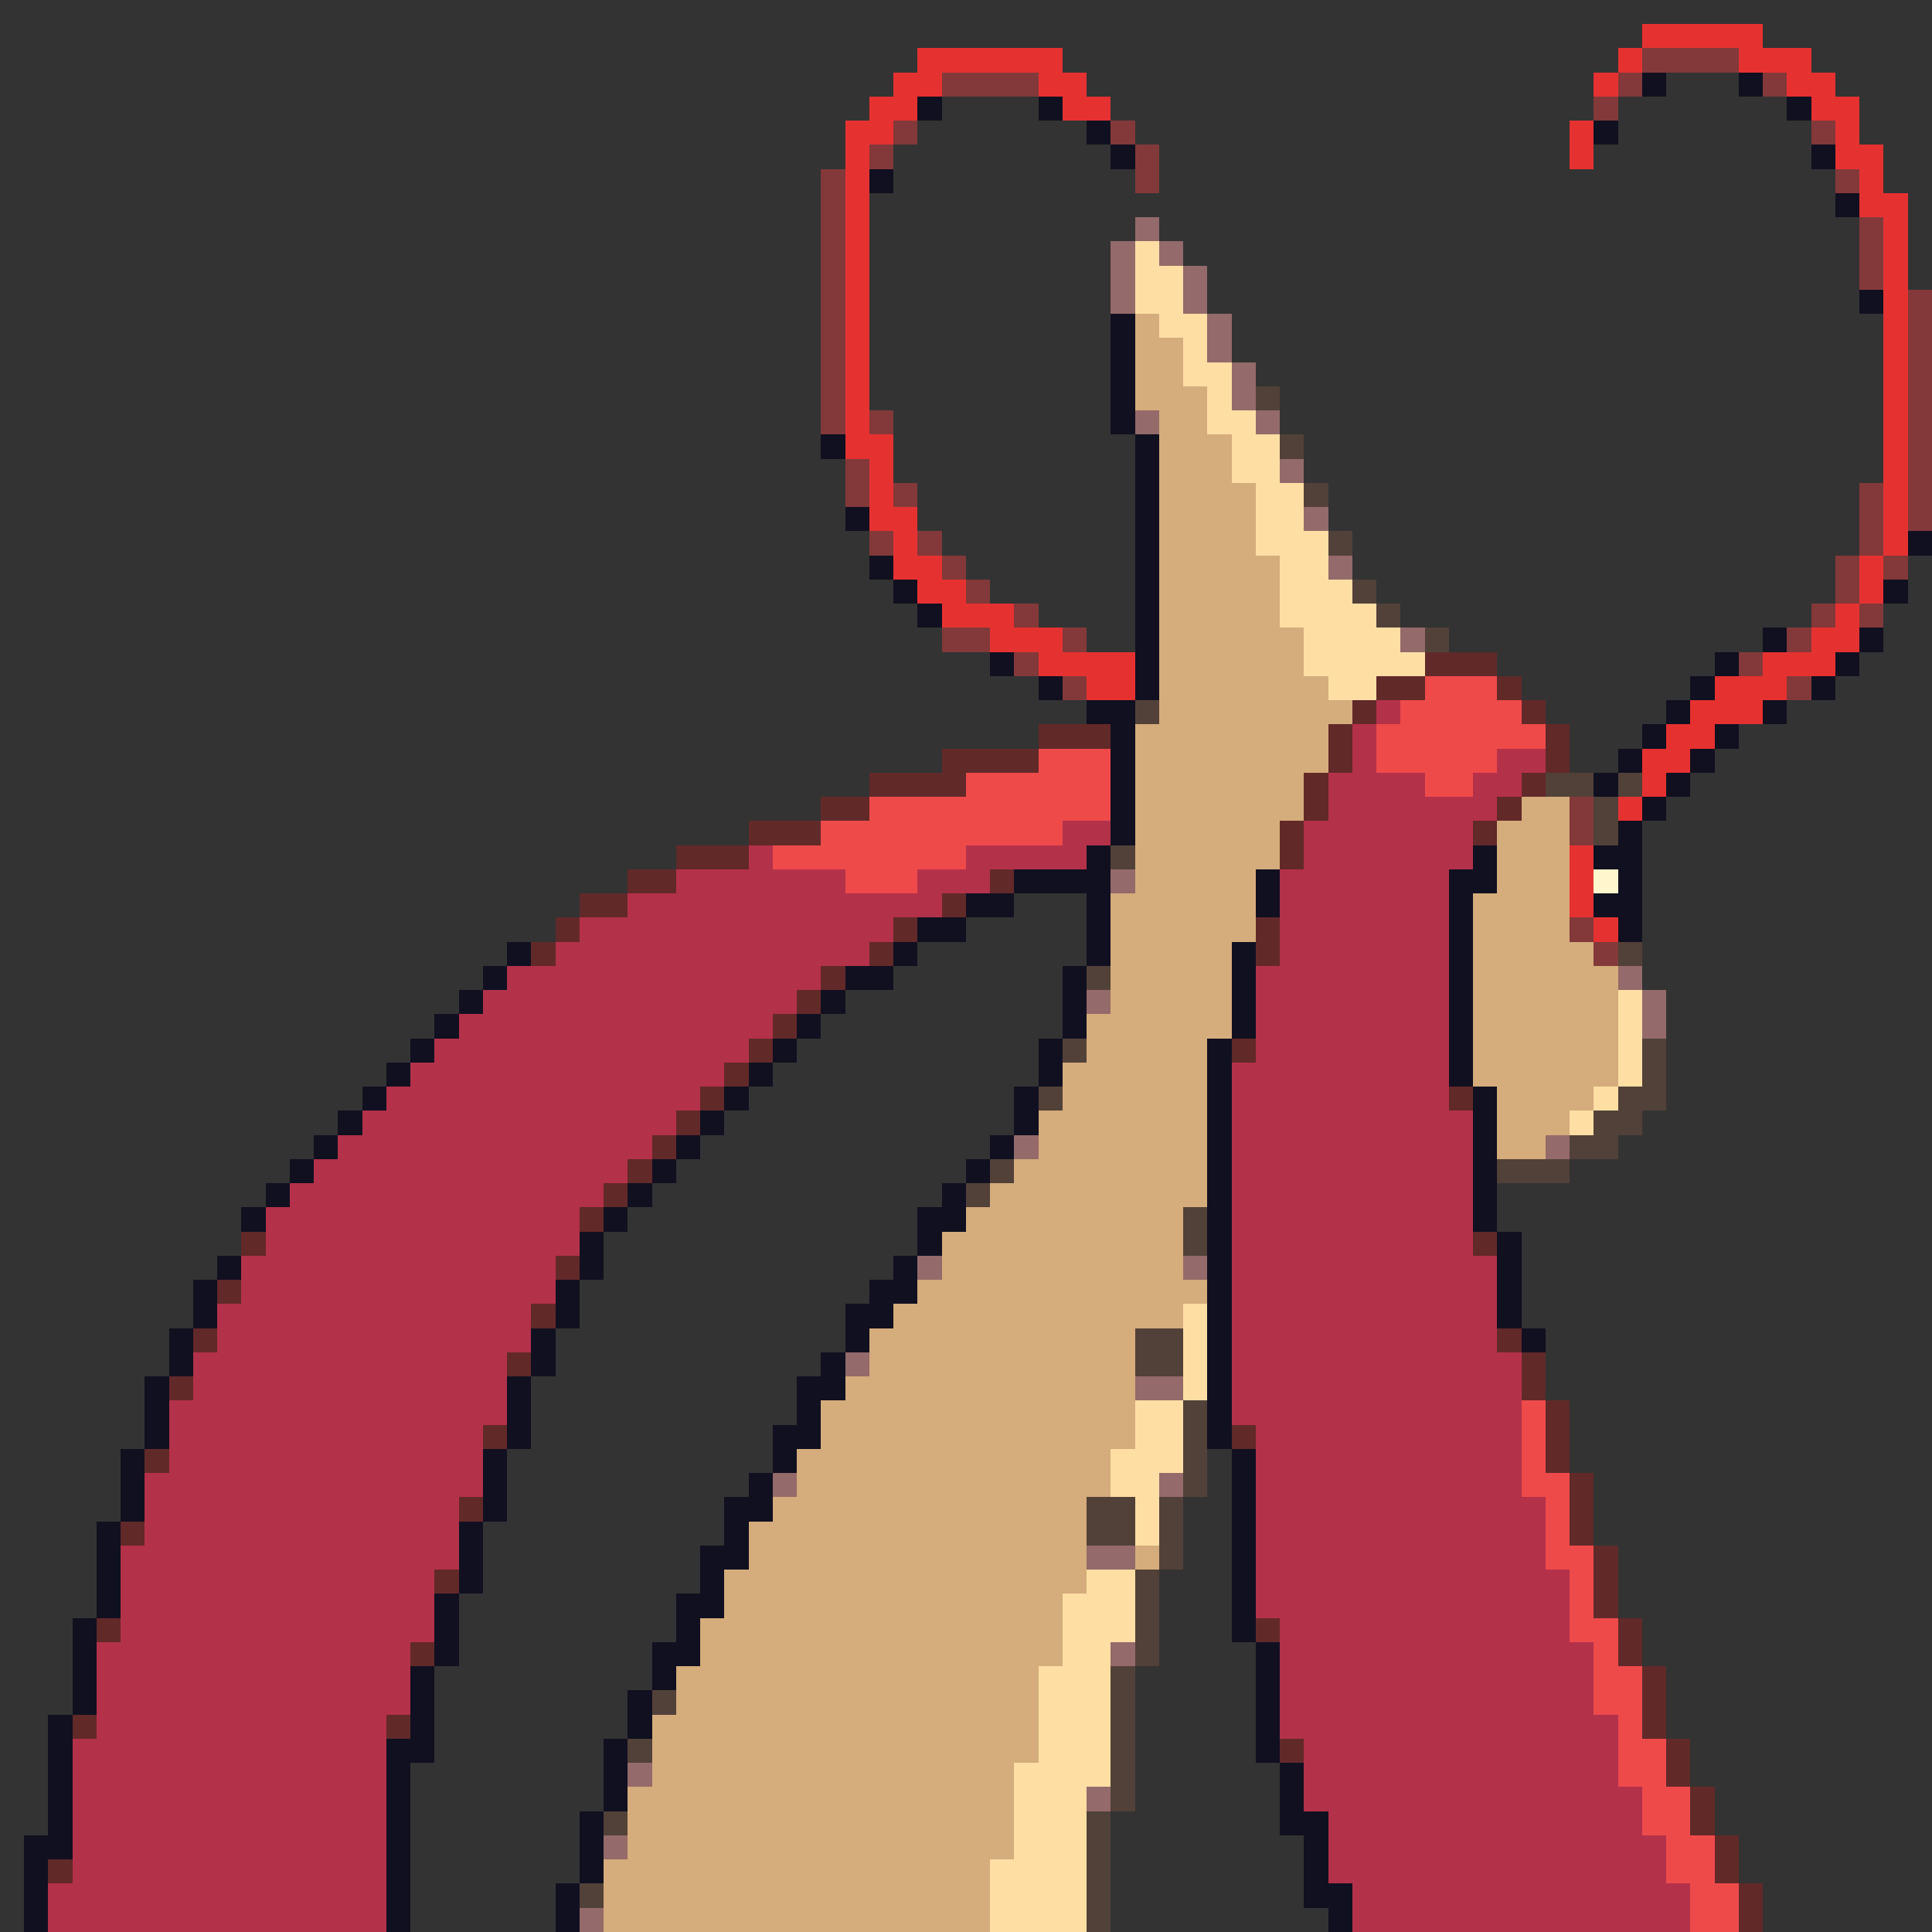 <svg xmlns="http://www.w3.org/2000/svg" viewBox="0 -0.5 80 80" shape-rendering="crispEdges">
<rect x="0" y="-0.5" width="80" height="80" fill="#333333" stroke="none"/>
<path stroke="#e63131" d="M68 1h5M38 2h6M67 2h1M72 2h3M37 3h2M43 3h2M66 3h1M74 3h2M36 4h2M44 4h2M75 4h2M35 5h2M65 5h1M76 5h1M35 6h1M65 6h1M76 6h2M35 7h1M77 7h1M35 8h1M77 8h2M35 9h1M78 9h1M35 10h1M78 10h1M35 11h1M78 11h1M35 12h1M78 12h1M35 13h1M78 13h1M35 14h1M78 14h1M35 15h1M78 15h1M35 16h1M78 16h1M35 17h1M78 17h1M35 18h2M78 18h1M36 19h1M78 19h1M36 20h1M78 20h1M36 21h2M78 21h1M37 22h1M78 22h1M37 23h2M77 23h1M38 24h2M77 24h1M39 25h3M76 25h1M41 26h3M75 26h2M43 27h4M73 27h3M45 28h2M71 28h3M70 29h3M69 30h2M68 31h2M68 32h1M67 33h1M65 35h1M65 36h1M65 37h1M66 38h1" />
<path stroke="#833939" d="M68 2h4M39 3h4M67 3h1M73 3h1M66 4h1M37 5h1M46 5h1M75 5h1M36 6h1M47 6h1M34 7h1M47 7h1M76 7h1M34 8h1M34 9h1M77 9h1M34 10h1M77 10h1M34 11h1M77 11h1M34 12h1M79 12h1M34 13h1M79 13h1M34 14h1M79 14h1M34 15h1M79 15h1M34 16h1M79 16h1M34 17h1M36 17h1M79 17h1M79 18h1M35 19h1M79 19h1M35 20h1M37 20h1M77 20h1M79 20h1M77 21h1M79 21h1M36 22h1M38 22h1M77 22h1M39 23h1M76 23h1M78 23h1M40 24h1M76 24h1M42 25h1M75 25h1M77 25h1M39 26h2M44 26h1M74 26h1M42 27h1M72 27h1M44 28h1M74 28h1M65 33h1M65 34h1M65 38h1M66 39h1" />
<path stroke="#101020" d="M68 3h1M72 3h1M38 4h1M43 4h1M74 4h1M45 5h1M66 5h1M46 6h1M75 6h1M36 7h1M76 8h1M77 12h1M46 13h1M46 14h1M46 15h1M46 16h1M46 17h1M34 18h1M47 18h1M47 19h1M47 20h1M35 21h1M47 21h1M47 22h1M79 22h1M36 23h1M47 23h1M37 24h1M47 24h1M78 24h1M38 25h1M47 25h1M47 26h1M73 26h1M77 26h1M41 27h1M47 27h1M71 27h1M76 27h1M43 28h1M47 28h1M70 28h1M75 28h1M45 29h2M69 29h1M73 29h1M46 30h1M68 30h1M71 30h1M46 31h1M67 31h1M70 31h1M46 32h1M66 32h1M69 32h1M46 33h1M68 33h1M46 34h1M67 34h1M45 35h1M61 35h1M66 35h2M42 36h4M52 36h1M60 36h2M67 36h1M40 37h2M45 37h1M52 37h1M60 37h1M66 37h2M38 38h2M45 38h1M60 38h1M67 38h1M21 39h1M37 39h1M45 39h1M51 39h1M60 39h1M20 40h1M35 40h2M44 40h1M51 40h1M60 40h1M19 41h1M34 41h1M44 41h1M51 41h1M60 41h1M18 42h1M33 42h1M44 42h1M51 42h1M60 42h1M17 43h1M32 43h1M43 43h1M50 43h1M60 43h1M16 44h1M31 44h1M43 44h1M50 44h1M60 44h1M15 45h1M30 45h1M42 45h1M50 45h1M61 45h1M14 46h1M29 46h1M42 46h1M50 46h1M61 46h1M13 47h1M28 47h1M41 47h1M50 47h1M61 47h1M12 48h1M27 48h1M40 48h1M50 48h1M61 48h1M11 49h1M26 49h1M39 49h1M50 49h1M61 49h1M10 50h1M25 50h1M38 50h2M50 50h1M61 50h1M24 51h1M38 51h1M50 51h1M62 51h1M9 52h1M24 52h1M37 52h1M50 52h1M62 52h1M8 53h1M23 53h1M36 53h2M50 53h1M62 53h1M8 54h1M23 54h1M35 54h2M50 54h1M62 54h1M7 55h1M22 55h1M35 55h1M50 55h1M63 55h1M7 56h1M22 56h1M34 56h1M50 56h1M6 57h1M21 57h1M33 57h2M50 57h1M6 58h1M21 58h1M33 58h1M50 58h1M6 59h1M21 59h1M32 59h2M50 59h1M5 60h1M20 60h1M32 60h1M51 60h1M5 61h1M20 61h1M31 61h1M51 61h1M5 62h1M20 62h1M30 62h2M51 62h1M4 63h1M19 63h1M30 63h1M51 63h1M4 64h1M19 64h1M29 64h2M51 64h1M4 65h1M19 65h1M29 65h1M51 65h1M4 66h1M18 66h1M28 66h2M51 66h1M3 67h1M18 67h1M28 67h1M51 67h1M3 68h1M18 68h1M27 68h2M52 68h1M3 69h1M17 69h1M27 69h1M52 69h1M3 70h1M17 70h1M26 70h1M52 70h1M2 71h1M17 71h1M26 71h1M52 71h1M2 72h1M16 72h2M25 72h1M52 72h1M2 73h1M16 73h1M25 73h1M53 73h1M2 74h1M16 74h1M25 74h1M53 74h1M2 75h1M16 75h1M24 75h1M53 75h2M1 76h2M16 76h1M24 76h1M54 76h1M1 77h1M16 77h1M24 77h1M54 77h1M1 78h1M16 78h1M23 78h1M54 78h2M1 79h1M16 79h1M23 79h1M55 79h1" />
<path stroke="#946a6a" d="M47 9h1M46 10h1M48 10h1M46 11h1M49 11h1M46 12h1M49 12h1M50 13h1M50 14h1M51 15h1M51 16h1M47 17h1M52 17h1M53 19h1M54 21h1M55 23h1M58 26h1M46 36h1M67 40h1M45 41h1M68 41h1M68 42h1M42 47h1M64 47h1M38 52h1M49 52h1M35 56h1M47 57h2M32 61h1M48 61h1M45 64h2M46 68h1M26 73h1M45 74h1M25 76h1M24 79h1" />
<path stroke="#ffdea4" d="M47 10h1M47 11h2M47 12h2M48 13h2M49 14h1M49 15h2M50 16h1M50 17h2M51 18h2M51 19h2M52 20h2M52 21h2M52 22h3M53 23h2M53 24h3M53 25h4M54 26h4M54 27h5M55 28h2M67 41h1M67 42h1M67 43h1M67 44h1M66 45h1M65 46h1M49 54h1M49 55h1M49 56h1M49 57h1M47 58h2M47 59h2M46 60h3M46 61h2M47 62h1M47 63h1M45 65h2M44 66h3M44 67h3M44 68h2M43 69h3M43 70h3M43 71h3M43 72h3M42 73h4M42 74h3M42 75h3M42 76h3M41 77h4M41 78h4M41 79h4" />
<path stroke="#d5ac7b" d="M47 13h1M47 14h2M47 15h2M47 16h3M48 17h2M48 18h3M48 19h3M48 20h4M48 21h4M48 22h4M48 23h5M48 24h5M48 25h5M48 26h6M48 27h6M48 28h7M48 29h8M47 30h8M47 31h8M47 32h7M47 33h7M63 33h2M47 34h6M62 34h3M47 35h6M62 35h3M47 36h5M62 36h3M46 37h6M61 37h4M46 38h6M61 38h4M46 39h5M61 39h5M46 40h5M61 40h6M46 41h5M61 41h6M45 42h6M61 42h6M45 43h5M61 43h6M44 44h6M61 44h6M44 45h6M62 45h4M43 46h7M62 46h3M43 47h7M62 47h2M42 48h8M41 49h9M40 50h9M39 51h10M39 52h10M38 53h12M37 54h12M36 55h11M36 56h11M35 57h12M34 58h13M34 59h13M33 60h13M33 61h13M32 62h13M31 63h14M31 64h14M47 64h1M30 65h15M30 66h14M29 67h15M29 68h15M28 69h15M28 70h15M27 71h16M27 72h16M27 73h15M26 74h16M26 75h16M26 76h16M25 77h16M25 78h16M25 79h16" />
<path stroke="#524139" d="M52 16h1M53 18h1M54 20h1M55 22h1M56 24h1M57 25h1M59 26h1M47 29h1M64 32h2M67 32h1M66 33h1M66 34h1M46 35h1M67 39h1M45 40h1M44 43h1M68 43h1M68 44h1M43 45h1M67 45h2M66 46h2M65 47h2M41 48h1M62 48h3M40 49h1M49 50h1M49 51h1M47 55h2M47 56h2M49 58h1M49 59h1M49 60h1M49 61h1M45 62h2M48 62h1M45 63h2M48 63h1M48 64h1M47 65h1M47 66h1M47 67h1M47 68h1M46 69h1M27 70h1M46 70h1M46 71h1M26 72h1M46 72h1M46 73h1M46 74h1M25 75h1M45 75h1M45 76h1M45 77h1M24 78h1M45 78h1M45 79h1" />
<path stroke="#622929" d="M59 27h3M57 28h2M62 28h1M56 29h1M63 29h1M43 30h3M55 30h1M64 30h1M39 31h4M55 31h1M64 31h1M36 32h4M54 32h1M63 32h1M34 33h2M54 33h1M62 33h1M31 34h3M53 34h1M61 34h1M28 35h3M53 35h1M26 36h2M41 36h1M24 37h2M39 37h1M23 38h1M37 38h1M52 38h1M22 39h1M36 39h1M52 39h1M34 40h1M33 41h1M32 42h1M31 43h1M51 43h1M30 44h1M29 45h1M60 45h1M28 46h1M27 47h1M26 48h1M25 49h1M24 50h1M10 51h1M61 51h1M23 52h1M9 53h1M22 54h1M8 55h1M62 55h1M21 56h1M63 56h1M7 57h1M63 57h1M64 58h1M20 59h1M51 59h1M64 59h1M6 60h1M64 60h1M65 61h1M19 62h1M65 62h1M5 63h1M65 63h1M66 64h1M18 65h1M66 65h1M66 66h1M4 67h1M52 67h1M67 67h1M17 68h1M67 68h1M68 69h1M68 70h1M3 71h1M16 71h1M68 71h1M53 72h1M69 72h1M69 73h1M70 74h1M70 75h1M71 76h1M2 77h1M71 77h1M72 78h1M72 79h1" />
<path stroke="#ee4a4a" d="M59 28h3M58 29h5M57 30h7M43 31h3M57 31h5M40 32h6M59 32h2M36 33h10M34 34h10M32 35h8M35 36h3M63 58h1M63 59h1M63 60h1M63 61h2M64 62h1M64 63h1M64 64h2M65 65h1M65 66h1M65 67h2M66 68h1M66 69h2M66 70h2M67 71h1M67 72h2M67 73h2M68 74h2M68 75h2M69 76h2M69 77h2M70 78h2M70 79h2" />
<path stroke="#b4314a" d="M57 29h1M56 30h1M56 31h1M62 31h2M55 32h4M61 32h2M55 33h7M44 34h2M54 34h7M31 35h1M40 35h5M54 35h7M28 36h7M38 36h3M53 36h7M26 37h13M53 37h7M24 38h13M53 38h7M23 39h13M53 39h7M21 40h13M52 40h8M20 41h13M52 41h8M19 42h13M52 42h8M18 43h13M52 43h8M17 44h13M51 44h9M16 45h13M51 45h9M15 46h13M51 46h10M14 47h13M51 47h10M13 48h13M51 48h10M12 49h13M51 49h10M11 50h13M51 50h10M11 51h13M51 51h10M10 52h13M51 52h11M10 53h13M51 53h11M9 54h13M51 54h11M9 55h13M51 55h11M8 56h13M51 56h12M8 57h13M51 57h12M7 58h14M51 58h12M7 59h13M52 59h11M7 60h13M52 60h11M6 61h14M52 61h11M6 62h13M52 62h12M6 63h13M52 63h12M5 64h14M52 64h12M5 65h13M52 65h13M5 66h13M52 66h13M5 67h13M53 67h12M4 68h13M53 68h13M4 69h13M53 69h13M4 70h13M53 70h13M4 71h12M53 71h14M3 72h13M54 72h13M3 73h13M54 73h13M3 74h13M54 74h14M3 75h13M55 75h13M3 76h13M55 76h14M3 77h13M55 77h14M2 78h14M56 78h14M2 79h14M56 79h14" />
<path stroke="#fff6cd" d="M66 36h1" />
</svg>